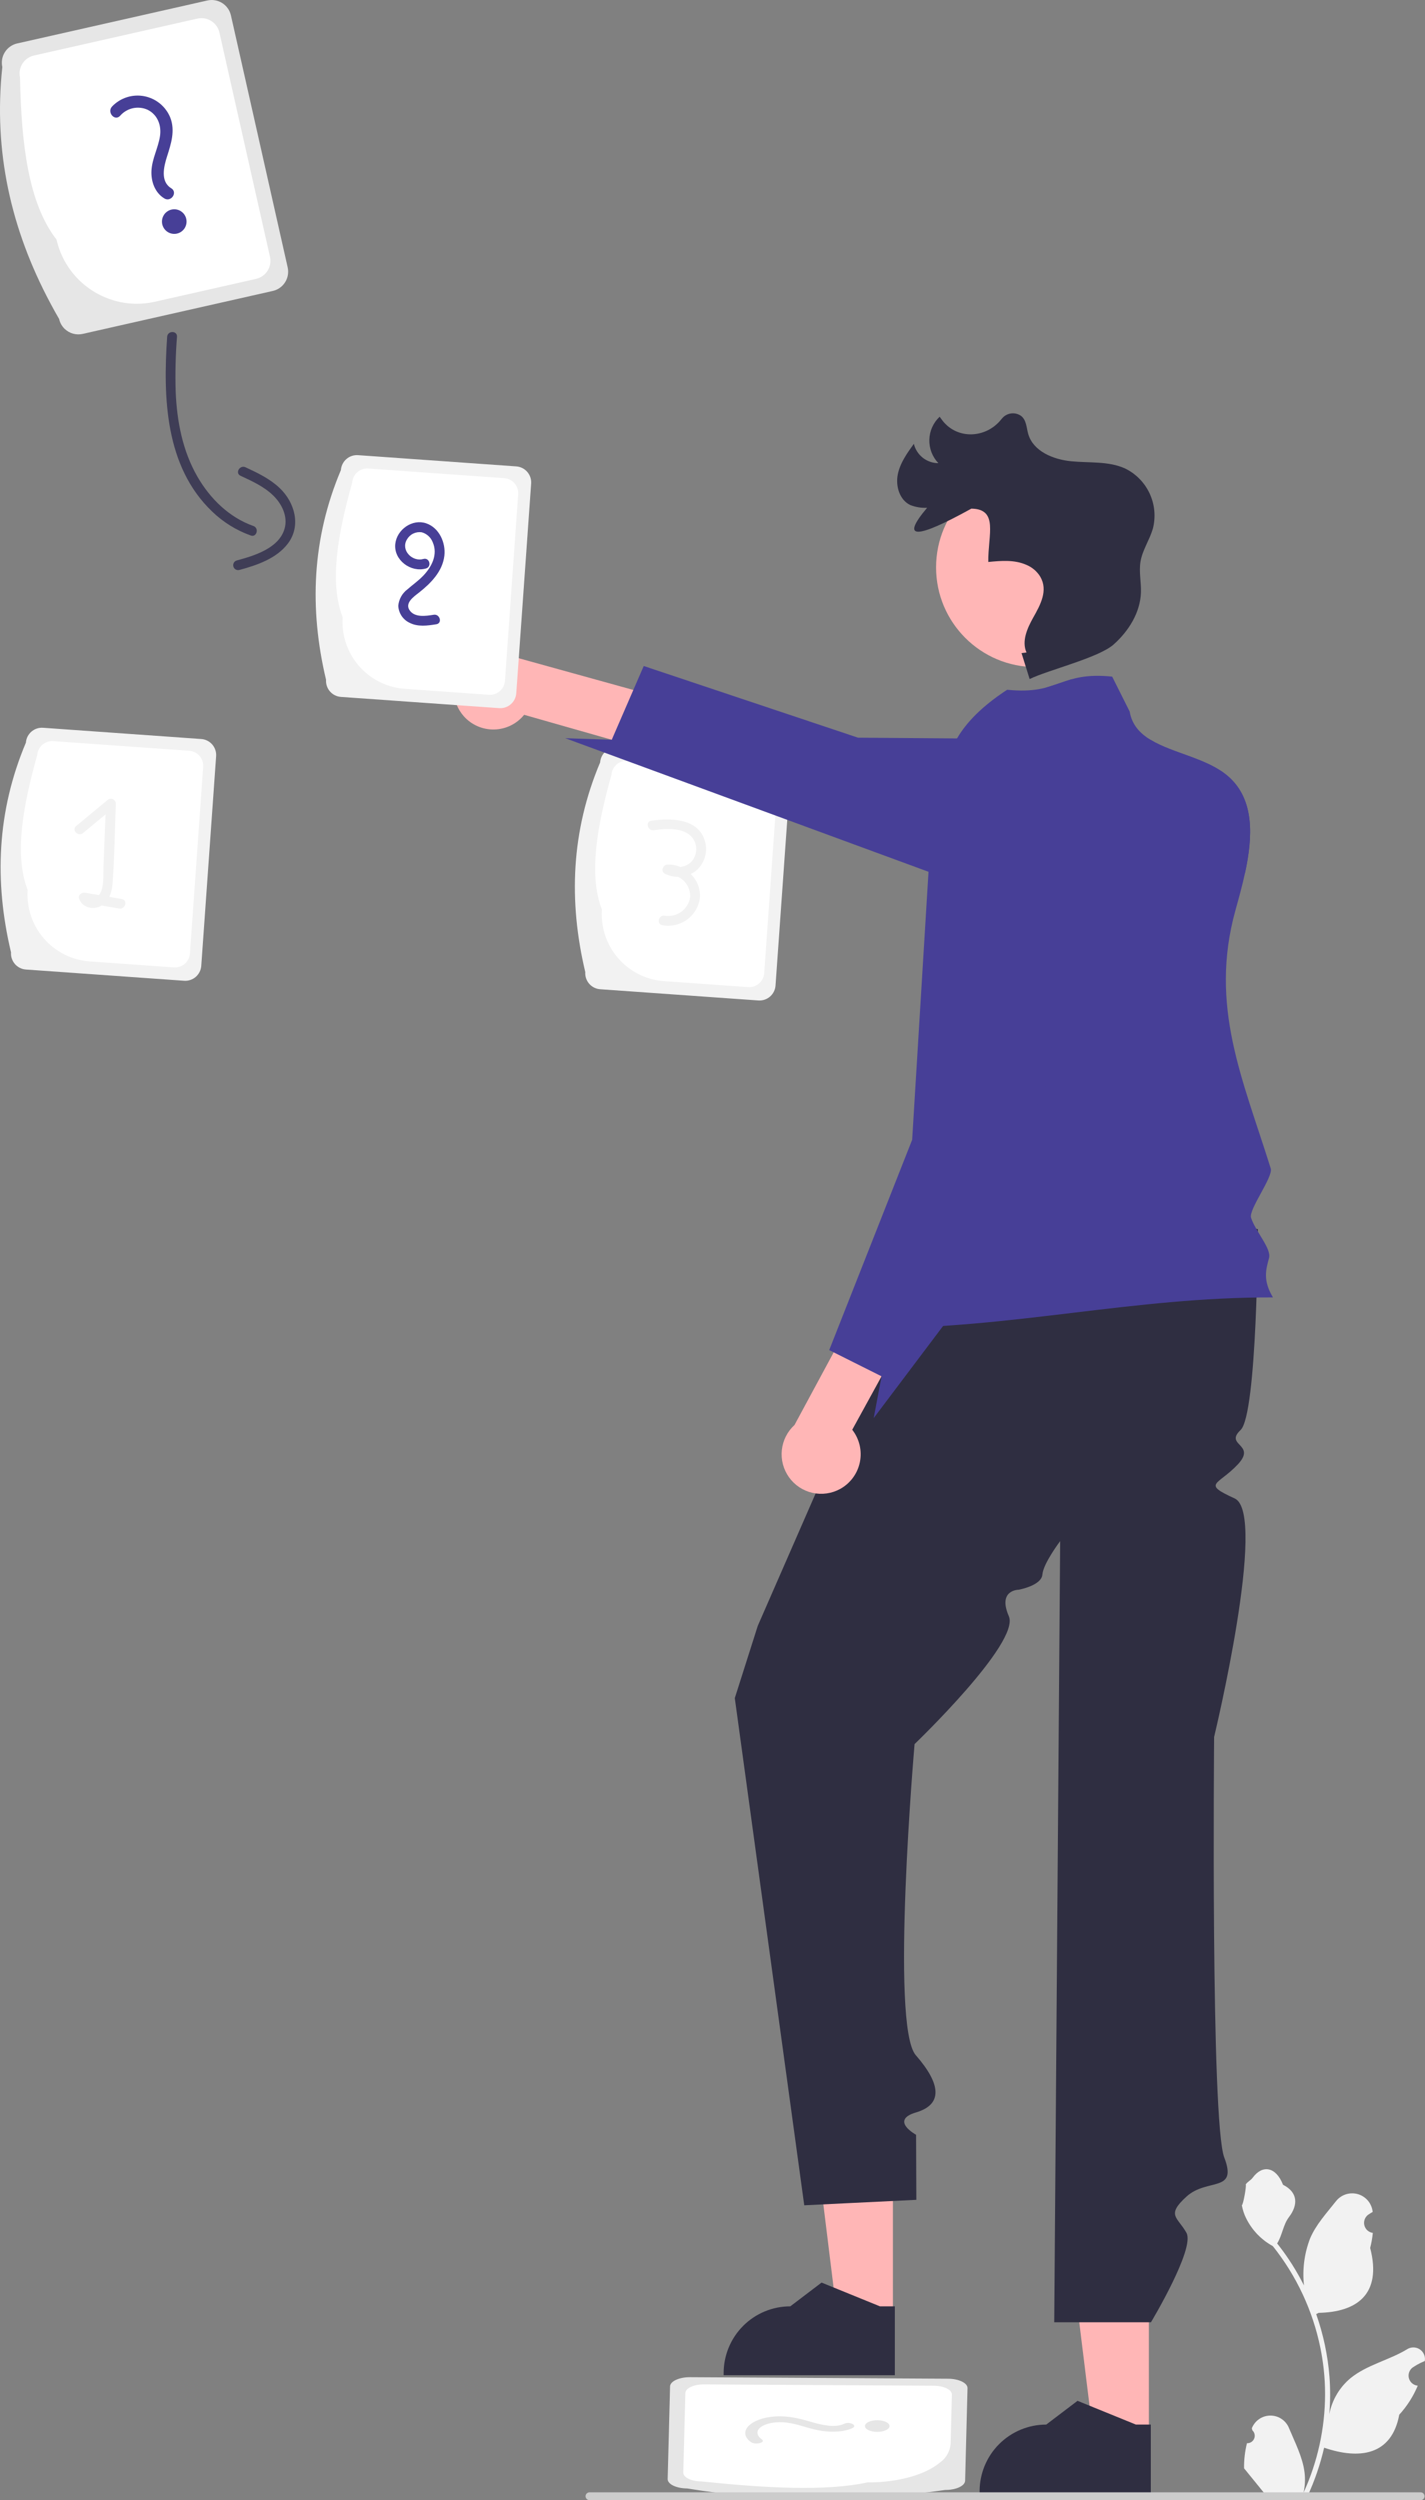 <svg width="227" height="398" viewBox="0 0 227 398" fill="none" xmlns="http://www.w3.org/2000/svg">
<rect x="0" y="0" width="227" height="398" fill="#808080" stroke="none"/>
<g clip-path="url(#clip0_2_44)">
<path d="M45.826 42.564L39.01 12.306L36.786 2.449C36.602 1.636 36.102 0.93 35.397 0.485C34.691 0.041 33.838 -0.106 33.025 0.079L29.667 0.839L2.739 6.916C2.337 7.006 1.957 7.175 1.62 7.413C1.283 7.651 0.997 7.952 0.777 8.301C0.557 8.649 0.407 9.038 0.337 9.444C0.268 9.85 0.278 10.266 0.369 10.668C-1.076 24.131 1.778 36.551 7.973 48.175C8.43 49.044 8.915 49.914 9.419 50.783C9.552 51.384 9.861 51.932 10.306 52.357C10.681 52.715 11.139 52.976 11.638 53.115C12.138 53.254 12.664 53.267 13.17 53.154L16.702 52.357L18.88 51.863L43.456 46.317C44.268 46.133 44.974 45.635 45.418 44.931C45.862 44.227 46.009 43.376 45.826 42.564Z" fill="#E6E6E6"/>
<path d="M43.008 40.88L36.512 12.096L34.956 5.186C34.785 4.425 34.318 3.763 33.66 3.346C33.001 2.929 32.203 2.791 31.442 2.962L29.375 3.428L5.411 8.837C4.65 9.009 3.989 9.475 3.572 10.134C3.155 10.793 3.017 11.591 3.187 12.352C3.398 22.831 4.496 32.341 9.007 38.143C9.52 40.4 10.622 42.481 12.2 44.174C13.779 45.867 15.777 47.111 17.992 47.781C18.047 47.799 18.093 47.818 18.148 47.836C18.184 47.845 18.23 47.863 18.267 47.872C20.352 48.459 22.55 48.516 24.662 48.037L40.785 44.394C41.545 44.223 42.207 43.757 42.623 43.097C43.041 42.438 43.179 41.641 43.008 40.88Z" fill="white"/>
<path d="M19.134 18.435C19.664 17.823 20.378 17.399 21.169 17.227C21.96 17.054 22.785 17.142 23.522 17.478C25.121 18.277 25.742 19.977 25.486 21.667C25.201 23.555 24.215 25.274 24.125 27.207C24.047 28.899 24.677 30.677 26.176 31.588C27.251 32.241 28.357 30.624 27.277 29.968C25.5 28.888 26.098 26.514 26.613 24.896C27.257 22.874 27.927 20.814 27.131 18.731C26.779 17.859 26.213 17.089 25.486 16.492C24.76 15.895 23.895 15.49 22.971 15.314C22.048 15.137 21.095 15.196 20.199 15.483C19.304 15.77 18.495 16.278 17.846 16.959C16.998 17.873 18.275 19.361 19.134 18.435Z" fill="#473F97"/>
<path d="M27.76 37.233C28.841 37.233 29.718 36.356 29.718 35.274C29.718 34.192 28.841 33.315 27.76 33.315C26.678 33.315 25.801 34.192 25.801 35.274C25.801 36.356 26.678 37.233 27.76 37.233Z" fill="#473F97"/>
<path d="M151.025 378.67L120.019 378.485L109.917 378.426C108.181 378.417 106.758 379.077 106.739 379.9L106.699 381.534L106.358 394.63C106.332 395.449 107.722 396.128 109.457 396.137C122.105 398.206 134.987 398.415 147.695 396.757C148.646 396.642 149.604 396.515 150.567 396.377C151.154 396.386 151.74 396.306 152.304 396.141C153.161 395.876 153.728 395.423 153.743 394.907L153.788 393.189L153.813 392.13L154.124 380.177C154.143 379.353 152.751 378.678 151.025 378.67Z" fill="#E6E6E6"/>
<path d="M148.733 379.785L119.234 379.615L112.154 379.572C110.531 379.562 109.196 380.179 109.175 380.948L109.149 381.954L108.847 393.609C108.827 394.379 110.126 395.012 111.749 395.022C121.988 396.079 131.49 396.619 138.18 395.176C143.05 395.2 147.345 393.955 149.637 392.09C149.668 392.067 149.696 392.048 149.727 392.024C149.744 392.008 149.773 391.989 149.79 391.973C150.257 391.629 150.645 391.19 150.928 390.684C151.212 390.178 151.385 389.618 151.435 389.04L151.634 381.198C151.655 380.429 150.355 379.795 148.733 379.785Z" fill="white"/>
<path d="M121.365 388.332C120.461 387.69 120.367 386.817 121.453 386.202C122.601 385.552 124.398 385.452 125.983 385.756C127.752 386.096 129.195 386.74 131.054 386.994C132.681 387.217 134.556 387.122 135.79 386.53C136.675 386.106 135.359 385.417 134.47 385.844C133.008 386.545 130.838 386.008 129.384 385.592C127.568 385.072 125.719 384.536 123.509 384.674C119.488 384.925 117.39 387.172 119.631 388.764C120.323 389.256 122.067 388.831 121.365 388.332Z" fill="#E6E6E6"/>
<path d="M139.743 387.134C140.824 387.134 141.701 386.718 141.701 386.205C141.701 385.692 140.824 385.276 139.743 385.276C138.661 385.276 137.784 385.692 137.784 386.205C137.784 386.718 138.661 387.134 139.743 387.134Z" fill="#E6E6E6"/>
<path d="M1.756 151.61C-0.938 140.292 -0.488 129.144 4.125 118.223C4.173 117.547 4.488 116.918 5 116.474C5.511 116.03 6.178 115.807 6.854 115.855L32.062 117.644C32.737 117.692 33.366 118.007 33.81 118.519C34.254 119.031 34.476 119.698 34.429 120.373L32.061 153.761C32.012 154.436 31.697 155.065 31.186 155.509C30.674 155.953 30.007 156.176 29.332 156.129L4.124 154.339C3.448 154.291 2.82 153.976 2.376 153.464C1.932 152.952 1.709 152.285 1.756 151.61Z" fill="#F2F2F2"/>
<path d="M4.405 141.663C2.249 136.085 3.628 128.415 5.928 120.198C5.974 119.566 6.268 118.977 6.747 118.561C7.226 118.145 7.851 117.936 8.484 117.981L30.148 119.518C30.781 119.564 31.369 119.859 31.785 120.338C32.201 120.817 32.409 121.442 32.365 122.075L30.258 151.785C30.212 152.418 29.917 153.006 29.438 153.422C28.959 153.838 28.334 154.047 27.702 154.002L14.281 153.05C11.463 152.847 8.841 151.534 6.989 149.399C5.138 147.264 4.209 144.482 4.405 141.663Z" fill="white"/>
<path d="M19.404 143.118C18.742 143.005 18.081 142.891 17.419 142.777C17.724 142.057 17.9 141.29 17.939 140.509C18.252 136.33 18.283 132.112 18.451 127.925C18.446 127.772 18.398 127.623 18.311 127.497C18.224 127.371 18.102 127.272 17.961 127.214C17.819 127.155 17.664 127.139 17.513 127.166C17.363 127.194 17.223 127.265 17.112 127.37C15.45 128.747 13.788 130.124 12.126 131.501C11.348 132.145 12.463 133.249 13.235 132.61C14.428 131.622 15.621 130.633 16.814 129.645C16.704 132.389 16.595 135.132 16.485 137.876C16.433 139.192 16.593 140.792 16.054 142.029C15.98 142.196 15.884 142.352 15.768 142.493C15.035 142.367 14.303 142.241 13.57 142.116C13.043 142.025 12.373 142.465 12.605 143.08C13.11 144.418 14.596 144.841 15.871 144.325C15.983 144.275 16.092 144.217 16.196 144.151L18.987 144.631C19.974 144.8 20.398 143.289 19.404 143.118Z" fill="#F2F2F2"/>
<path d="M93.234 154.747C90.54 143.429 90.99 132.281 95.603 121.36C95.651 120.684 95.966 120.055 96.478 119.611C96.989 119.167 97.656 118.945 98.332 118.992L123.54 120.781C124.215 120.83 124.844 121.144 125.288 121.656C125.731 122.168 125.954 122.835 125.907 123.511L123.539 156.898C123.49 157.573 123.175 158.202 122.664 158.646C122.152 159.09 121.485 159.313 120.81 159.266L95.602 157.477C94.926 157.428 94.297 157.113 93.854 156.601C93.41 156.09 93.187 155.423 93.234 154.747Z" fill="#F2F2F2"/>
<path d="M95.883 144.8C93.727 139.223 95.106 131.552 97.406 123.336C97.451 122.703 97.746 122.114 98.225 121.698C98.704 121.282 99.329 121.074 99.962 121.118L121.626 122.656C122.259 122.701 122.847 122.996 123.263 123.475C123.679 123.954 123.887 124.579 123.843 125.212L121.736 154.922C121.69 155.555 121.395 156.144 120.916 156.559C120.437 156.975 119.812 157.184 119.18 157.14L105.759 156.187C102.941 155.984 100.319 154.671 98.467 152.536C96.616 150.401 95.686 147.619 95.883 144.8Z" fill="white"/>
<path d="M110.026 139.135C110.314 139.001 110.586 138.835 110.839 138.642C111.51 138.088 112.007 137.351 112.268 136.52C112.529 135.689 112.544 134.8 112.31 133.962C111.294 130.226 106.827 130.203 103.743 130.653C102.748 130.798 103.171 132.31 104.16 132.165C106.238 131.863 109.501 131.618 110.618 133.888C110.873 134.422 110.963 135.019 110.878 135.604C110.793 136.189 110.536 136.736 110.14 137.174C109.667 137.65 109.043 137.946 108.375 138.014C107.729 137.732 107.027 137.601 106.322 137.631C105.595 137.665 105.19 138.722 105.926 139.092C106.577 139.417 107.295 139.586 108.022 139.586C108.625 139.878 109.129 140.34 109.47 140.917C109.811 141.494 109.974 142.158 109.939 142.827C109.869 143.285 109.71 143.725 109.47 144.121C109.23 144.517 108.914 144.862 108.541 145.136C108.167 145.41 107.743 145.607 107.293 145.716C106.843 145.825 106.376 145.844 105.918 145.772C104.933 145.574 104.511 147.086 105.501 147.285C106.177 147.412 106.872 147.402 107.543 147.253C108.215 147.105 108.85 146.822 109.409 146.422C109.969 146.022 110.441 145.513 110.799 144.925C111.156 144.337 111.391 143.683 111.489 143.003C111.552 142.289 111.452 141.571 111.199 140.902C110.946 140.232 110.545 139.628 110.026 139.135Z" fill="#F2F2F2"/>
<path d="M142.238 368.855L133.369 368.855L129.15 334.636L142.239 334.637L142.238 368.855Z" fill="#FFB6B6"/>
<path d="M142.55 378.11L115.276 378.109V377.764C115.277 374.948 116.395 372.247 118.386 370.256C120.377 368.264 123.077 367.146 125.892 367.146H125.893L130.874 363.365L140.169 367.146L142.55 367.146L142.55 378.11Z" fill="#2F2E41"/>
<path d="M183.011 387.678L174.142 387.678L169.923 353.459L183.012 353.46L183.011 387.678Z" fill="#FFB6B6"/>
<path d="M183.323 396.933L156.049 396.932V396.587C156.05 393.771 157.168 391.07 159.159 389.079C161.15 387.088 163.85 385.969 166.665 385.969H166.666L171.648 382.188L180.943 385.969L183.323 385.969L183.323 396.933Z" fill="#2F2E41"/>
<path d="M73.891 114.029C74.5 114.71 75.25 115.25 76.089 115.613C76.927 115.976 77.835 116.152 78.748 116.129C79.661 116.107 80.559 115.886 81.379 115.482C82.198 115.079 82.921 114.502 83.495 113.791L113.736 122.402L118.174 114.62L82.181 104.657C80.914 103.778 79.368 103.394 77.837 103.579C76.306 103.764 74.896 104.504 73.874 105.659C72.853 106.815 72.29 108.305 72.293 109.847C72.296 111.39 72.865 112.878 73.891 114.029Z" fill="#FFB6B6"/>
<path d="M152.531 186.047L120.711 258.82L117.052 270.323L128.115 351.062L145.971 350.191L145.931 339.837C145.931 339.837 141.682 337.532 145.917 336.28C150.153 335.028 149.975 331.849 145.882 327.164C141.79 322.479 145.69 277.643 145.69 277.643C145.69 277.643 162.542 261.502 160.706 257.285C158.87 253.068 162.278 253.068 162.278 253.068C162.278 253.068 165.911 252.419 166.05 250.652C166.189 248.886 168.881 245.334 168.881 245.334L167.938 369.684H183.345C183.345 369.684 190.389 357.976 189.005 355.456C187.621 352.936 185.685 352.689 189.005 349.676C192.325 346.662 197.198 349.128 195.023 343.451C192.848 337.773 193.407 276.506 193.407 276.506C193.407 276.506 201.978 240.952 196.682 238.538C191.387 236.124 194.02 236.464 197.147 233.157C200.273 229.849 194.97 230.152 197.622 227.647C200.273 225.143 200.38 195.673 200.38 195.673L152.531 186.047Z" fill="#2F2E41"/>
<path d="M202.78 206.533C180.475 206.481 161.338 211.495 139.033 211.443C140.486 201.383 145.564 185.615 147.017 175.553C149.06 161.4 147.476 152.953 149.513 138.801C149.717 137.415 149.916 136.035 150.115 134.649C150.92 129.054 148.991 123.46 152.451 117.551C153.925 115.031 156.377 112.459 160.439 109.802C168.875 110.66 168.729 106.853 177.166 107.711L179.957 113.274C180.313 115.387 181.593 116.762 183.329 117.802C186.899 119.962 192.398 120.715 195.702 123.637C199.852 127.308 199.575 133.18 198.342 138.91C197.903 140.95 197.343 142.968 196.815 144.866C192.566 160.158 197.998 171.825 202.426 186.01C202.846 187.355 198.869 192.557 199.29 193.853C200.005 196.049 202.563 198.782 202.156 200.266C201.652 202.103 201.149 203.832 202.78 206.533Z" fill="#473F97"/>
<path d="M198.342 138.91L149.513 138.801L147.945 138.795L90.039 117.514L97.449 117.766L100.889 109.834L102.546 106.022L136.675 117.431L152.451 117.551L182.195 117.771C182.576 117.776 182.953 117.787 183.329 117.802C186.899 119.962 192.398 120.715 195.702 123.637C199.852 127.308 199.575 133.18 198.342 138.91Z" fill="#473F97"/>
<path d="M164.982 106.193C173.746 106.193 180.85 99.087 180.85 90.322C180.85 81.556 173.746 74.45 164.982 74.45C156.219 74.45 149.115 81.556 149.115 90.322C149.115 99.087 156.219 106.193 164.982 106.193Z" fill="#FFB6B6"/>
<path d="M162.727 103.964L164.02 108.098C166.886 106.683 175.017 104.719 177.404 102.592C179.79 100.466 181.636 97.531 181.749 94.336C181.807 92.686 181.408 91.021 181.682 89.393C181.992 87.553 183.127 85.958 183.647 84.166C184.133 82.289 183.95 80.302 183.129 78.545C182.308 76.789 180.902 75.374 179.15 74.543C176.52 73.386 173.512 73.711 170.653 73.431C167.793 73.152 164.604 71.858 163.799 69.1C163.498 68.068 163.532 66.852 162.611 66.177C162.148 65.867 161.587 65.74 161.036 65.82C160.485 65.899 159.983 66.18 159.627 66.608C159.584 66.656 159.544 66.705 159.504 66.754C157.084 69.791 152.522 70.017 150.135 66.953C149.979 66.753 149.829 66.548 149.685 66.339C149.183 66.809 148.78 67.374 148.497 68C148.215 68.627 148.06 69.304 148.041 69.991C148.022 70.678 148.139 71.362 148.386 72.004C148.633 72.645 149.004 73.232 149.479 73.729C148.577 73.729 147.702 73.425 146.994 72.867C146.286 72.308 145.787 71.528 145.577 70.65C144.482 72.163 143.358 73.741 143.006 75.575C142.654 77.41 143.307 79.579 144.989 80.391C145.847 80.73 146.769 80.881 147.69 80.833C143.352 85.966 145.955 85.818 154.741 80.967C159.099 81.05 157.378 85.101 157.434 89.461C159.485 89.264 161.598 89.071 163.538 89.935C164.441 90.316 165.202 90.97 165.714 91.806C166.996 94.009 165.725 96.298 164.597 98.301C163.634 100.014 162.721 102.076 163.52 103.871" fill="#2F2E41"/>
<path d="M133.848 237.02C134.647 236.578 135.341 235.968 135.882 235.231C136.422 234.494 136.796 233.649 136.978 232.753C137.16 231.857 137.145 230.933 136.935 230.044C136.724 229.154 136.323 228.321 135.759 227.602L150.896 200.037L144.303 193.974L126.563 226.846C125.424 227.885 124.706 229.307 124.544 230.841C124.383 232.375 124.79 233.915 125.688 235.169C126.585 236.423 127.912 237.304 129.416 237.646C130.92 237.987 132.497 237.764 133.848 237.02Z" fill="#FFB6B6"/>
<path d="M170.768 108.114L167.239 171.339L150.24 211.072L139.176 225.748L140.434 219.098L132.807 215.281L132.091 214.925L142.242 189.205L145.305 181.446L146.732 158.089L148.081 136.003C148.314 132.203 149.332 128.492 151.073 125.105C152.813 121.718 155.237 118.729 158.191 116.328L166.659 109.447L170.768 108.114Z" fill="#473F97"/>
<path d="M51.938 108.212C49.245 96.894 49.694 85.746 54.307 74.825C54.356 74.149 54.67 73.52 55.182 73.076C55.694 72.632 56.36 72.409 57.036 72.457L82.244 74.246C82.919 74.294 83.548 74.609 83.992 75.121C84.436 75.633 84.659 76.3 84.611 76.975L82.243 110.362C82.194 111.038 81.879 111.667 81.368 112.111C80.856 112.555 80.19 112.778 79.514 112.73L54.306 110.941C53.63 110.893 53.002 110.578 52.558 110.066C52.114 109.554 51.891 108.887 51.938 108.212Z" fill="#F2F2F2"/>
<path d="M54.587 98.264C52.431 92.687 53.81 85.017 56.11 76.8C56.156 76.167 56.45 75.579 56.93 75.163C57.409 74.747 58.033 74.538 58.666 74.583L80.33 76.12C80.963 76.166 81.552 76.461 81.967 76.94C82.383 77.419 82.591 78.044 82.547 78.677L80.44 108.387C80.394 109.019 80.099 109.608 79.62 110.024C79.141 110.44 78.517 110.648 77.884 110.604L64.463 109.652C61.645 109.449 59.023 108.136 57.171 106.001C55.32 103.866 54.391 101.084 54.587 98.264Z" fill="white"/>
<path d="M67.91 83.314C65.689 82.543 63.22 84.299 62.968 86.577C62.682 89.159 65.458 91.197 67.862 90.495C68.828 90.213 68.417 88.698 67.445 88.982C65.683 89.497 63.804 87.594 64.817 85.893C65.047 85.482 65.396 85.151 65.819 84.945C66.242 84.738 66.718 84.665 67.183 84.735C67.578 84.844 67.942 85.045 68.245 85.32C68.549 85.596 68.784 85.939 68.931 86.321C69.795 88.27 68.768 90.248 67.406 91.664C66.63 92.472 65.719 93.099 64.882 93.836C64.475 94.143 64.137 94.532 63.89 94.979C63.643 95.425 63.492 95.918 63.447 96.426C63.469 96.997 63.646 97.552 63.961 98.029C64.275 98.507 64.714 98.89 65.23 99.136C66.567 99.823 68.088 99.605 69.51 99.376C70.504 99.216 70.082 97.704 69.093 97.863C67.849 98.064 65.987 98.367 65.199 97.069C64.524 95.958 65.914 94.983 66.672 94.392C68.577 92.906 70.502 90.988 70.788 88.462C71.023 86.393 69.972 84.029 67.91 83.314Z" fill="#473F97"/>
<path d="M198.637 388.937C198.88 388.948 199.121 388.885 199.326 388.754C199.532 388.624 199.692 388.434 199.786 388.21C199.88 387.985 199.902 387.737 199.851 387.5C199.799 387.262 199.676 387.046 199.497 386.881L199.416 386.557C199.426 386.531 199.437 386.506 199.448 386.48C199.693 385.901 200.103 385.408 200.627 385.062C201.151 384.717 201.765 384.533 202.393 384.536C203.021 384.538 203.634 384.726 204.156 385.076C204.677 385.425 205.084 385.921 205.324 386.502C206.285 388.817 207.509 391.136 207.81 393.584C207.943 394.666 207.887 395.763 207.645 396.826C209.902 391.901 211.074 386.548 211.082 381.129C211.082 379.77 211.007 378.411 210.856 377.06C210.731 375.952 210.557 374.852 210.336 373.76C209.126 367.836 206.528 362.283 202.756 357.557C200.93 356.561 199.454 355.028 198.525 353.167C198.189 352.497 197.951 351.783 197.82 351.046C198.026 351.073 198.596 347.935 198.441 347.743C198.728 347.307 199.242 347.091 199.555 346.666C201.114 344.552 203.262 344.921 204.383 347.794C206.779 349.003 206.802 351.008 205.332 352.937C204.397 354.164 204.268 355.824 203.448 357.138C203.532 357.246 203.62 357.351 203.705 357.459C205.248 359.444 206.592 361.575 207.72 363.822C207.446 361.304 207.773 358.758 208.674 356.392C209.588 354.187 211.301 352.33 212.809 350.423C213.208 349.911 213.75 349.529 214.366 349.325C214.982 349.121 215.645 349.104 216.271 349.276C216.897 349.449 217.457 349.803 217.882 350.294C218.306 350.785 218.575 351.391 218.656 352.035C218.659 352.064 218.662 352.092 218.665 352.12C218.441 352.246 218.221 352.38 218.007 352.522C217.737 352.703 217.528 352.96 217.408 353.261C217.287 353.562 217.26 353.892 217.33 354.209C217.4 354.525 217.564 354.813 217.801 355.035C218.037 355.257 218.335 355.402 218.656 355.451L218.688 355.456C218.609 356.264 218.468 357.065 218.266 357.851C220.201 365.336 216.024 368.062 210.059 368.185C209.927 368.252 209.799 368.32 209.667 368.384C210.8 371.595 211.51 374.939 211.781 378.333C211.934 380.335 211.925 382.347 211.754 384.348L211.764 384.277C212.196 382.052 213.383 380.044 215.123 378.593C217.708 376.469 221.361 375.687 224.15 373.979C224.446 373.789 224.791 373.687 225.143 373.686C225.495 373.686 225.84 373.785 226.138 373.974C226.435 374.163 226.672 374.433 226.821 374.753C226.97 375.072 227.025 375.427 226.978 375.776L226.967 375.851C226.551 376.02 226.146 376.215 225.755 376.435C225.531 376.562 225.312 376.696 225.097 376.838C224.827 377.018 224.619 377.275 224.498 377.576C224.377 377.877 224.35 378.208 224.42 378.524C224.49 378.841 224.654 379.129 224.891 379.351C225.127 379.572 225.425 379.717 225.746 379.767L225.779 379.772C225.802 379.775 225.822 379.779 225.846 379.782C225.136 381.479 224.139 383.04 222.899 384.398C221.689 390.933 216.492 391.553 210.933 389.65H210.93C210.32 392.301 209.436 394.881 208.293 397.35H198.873C198.839 397.245 198.809 397.137 198.779 397.032C199.651 397.087 200.526 397.035 201.385 396.877C200.686 396.019 199.987 395.155 199.288 394.297C199.273 394.281 199.258 394.264 199.245 394.246C198.89 393.807 198.532 393.372 198.178 392.932L198.177 392.932C198.159 391.586 198.313 390.243 198.637 388.937Z" fill="#F2F2F2"/>
<path d="M93.28 397.378C93.28 397.46 93.296 397.541 93.327 397.616C93.358 397.692 93.404 397.761 93.462 397.818C93.519 397.876 93.588 397.922 93.664 397.953C93.739 397.984 93.82 398 93.902 398H226.305C226.47 398 226.628 397.934 226.745 397.818C226.861 397.701 226.927 397.543 226.927 397.378C226.927 397.213 226.861 397.055 226.745 396.938C226.628 396.821 226.47 396.756 226.305 396.756H93.902C93.82 396.755 93.739 396.771 93.664 396.802C93.588 396.834 93.519 396.879 93.462 396.937C93.404 396.995 93.358 397.064 93.327 397.139C93.296 397.215 93.28 397.296 93.28 397.378Z" fill="#CCCCCC"/>
<path d="M26.626 53.611C25.972 63.281 26.286 74.255 33.79 81.428C35.548 83.125 37.648 84.427 39.949 85.247C40.903 85.583 41.313 84.068 40.366 83.734C36.511 82.375 33.478 79.388 31.458 75.895C29.089 71.801 28.185 67.079 27.987 62.397C27.895 59.467 27.964 56.534 28.194 53.611C28.262 52.603 26.694 52.608 26.626 53.611Z" fill="#3F3D56"/>
<path d="M38.315 75.739C40.175 76.603 42.125 77.483 43.596 78.952C44.938 80.293 45.876 82.248 45.332 84.159C44.44 87.294 40.466 88.477 37.696 89.224C37.502 89.285 37.339 89.419 37.241 89.598C37.144 89.776 37.12 89.986 37.174 90.182C37.228 90.378 37.356 90.546 37.531 90.649C37.706 90.753 37.915 90.784 38.113 90.737C40.9 89.985 44.024 88.935 45.845 86.548C47.999 83.724 46.976 80.002 44.557 77.698C42.998 76.215 41.037 75.281 39.107 74.384C38.197 73.962 37.4 75.313 38.315 75.739Z" fill="#3F3D56"/>
</g>
<defs>
<clipPath id="clip0_2_44">
<rect width="227" height="398" fill="white"/>
</clipPath>
</defs>
</svg>
